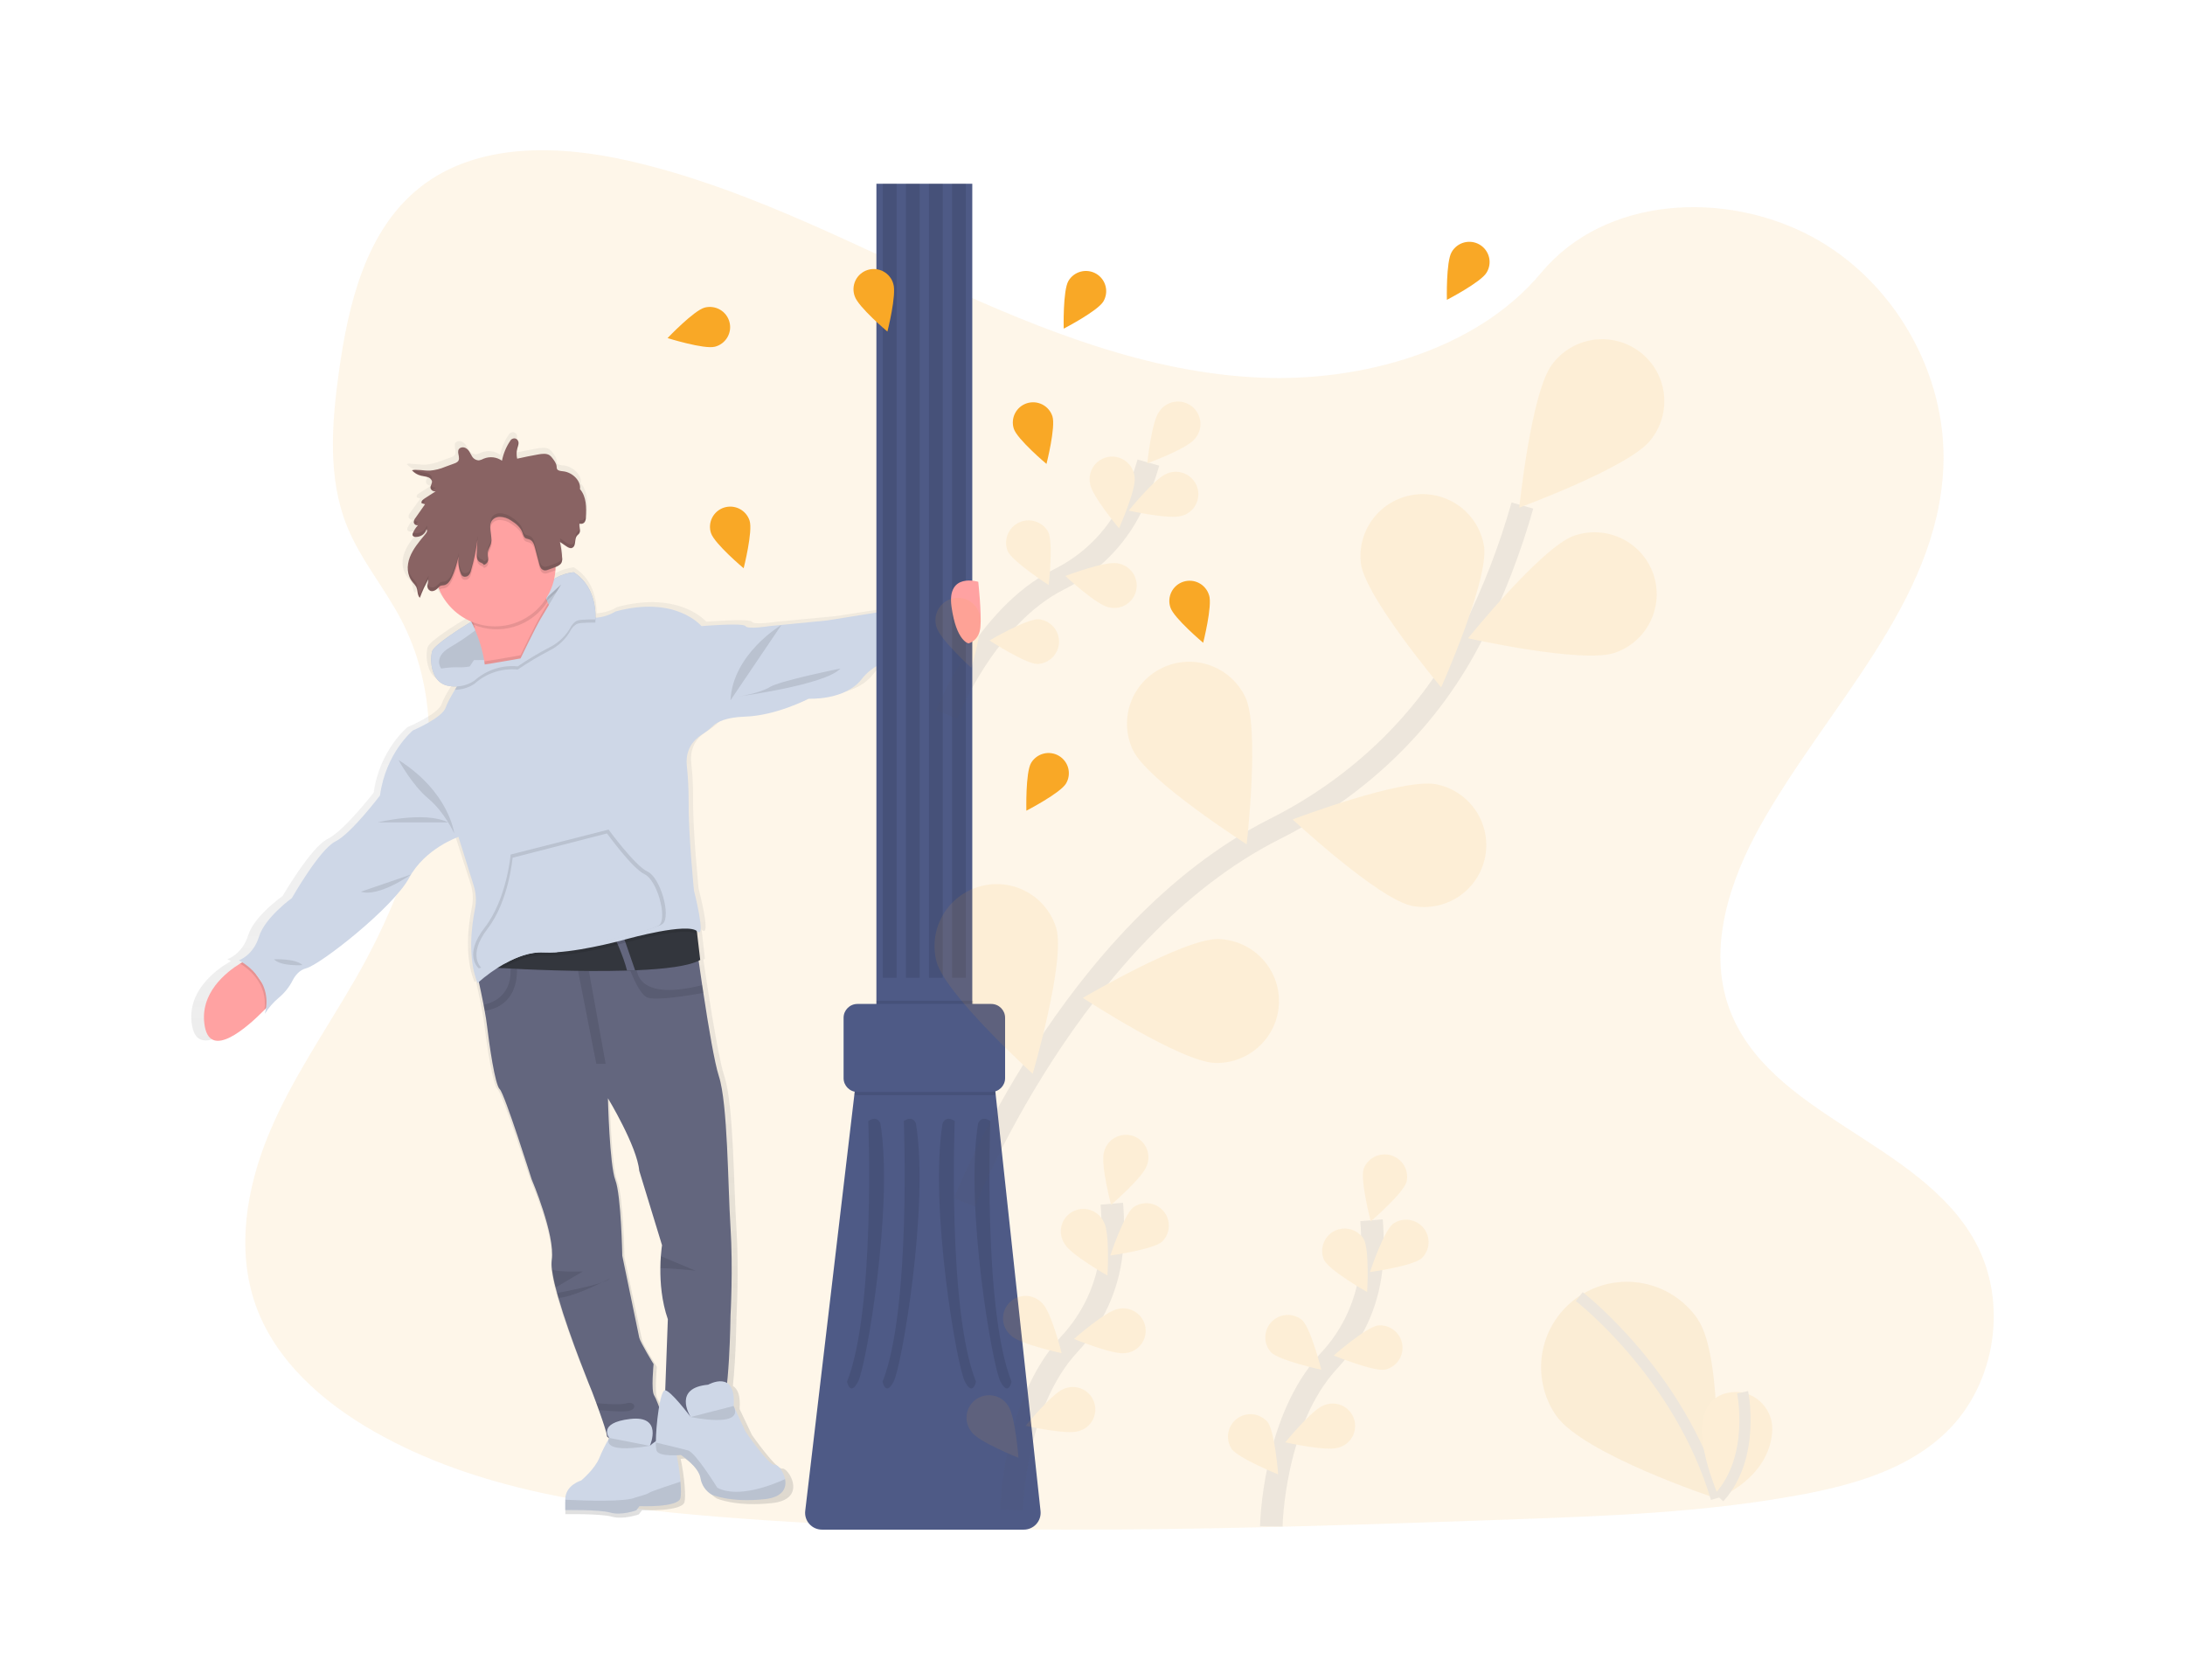 <svg width="160" height="123" viewBox="0 0 160 123" fill="none" xmlns="http://www.w3.org/2000/svg">
<path opacity="0.1" d="M92.355 27.652C84.147 27.316 76.33 24.193 68.865 20.776C61.4 17.359 54.001 13.573 45.994 11.762C40.841 10.598 34.949 10.434 30.793 13.689C26.798 16.823 25.507 22.232 24.813 27.251C24.291 31.027 23.984 35.002 25.414 38.536C26.407 40.99 28.171 43.054 29.391 45.404C33.636 53.584 30.636 63.67 26.037 71.658C23.881 75.404 21.376 78.979 19.711 82.967C18.046 86.955 17.276 91.525 18.733 95.593C20.177 99.625 23.617 102.654 27.345 104.785C34.914 109.112 43.831 110.345 52.533 111.052C71.787 112.604 91.145 111.936 110.451 111.259C117.595 111.006 124.772 110.753 131.8 109.454C135.704 108.732 139.733 107.584 142.566 104.813C146.164 101.296 147.056 95.335 144.645 90.93C140.602 83.532 129.426 81.695 126.597 73.755C125.042 69.385 126.639 64.517 128.9 60.464C133.748 51.77 141.878 44.142 142.305 34.204C142.599 27.38 138.692 20.544 132.65 17.315C126.318 13.929 117.535 14.355 112.866 19.959C108.057 25.729 99.603 27.949 92.355 27.652Z" fill="#F9A826"/>
<path d="M68.012 44.051L61.255 45.106L57.793 45.435L56.87 45.523C56.87 45.523 55.221 45.784 55.06 45.523C54.899 45.263 51.722 45.523 51.722 45.523C51.722 45.523 49.792 43.231 45.206 44.441C44.743 44.715 44.221 44.874 43.684 44.907C43.683 44.897 43.683 44.888 43.684 44.879C43.7 44.352 43.634 42.535 42.025 41.54C41.567 41.587 41.123 41.723 40.718 41.939L40.681 41.96L40.572 42.023L40.558 42.038C40.605 41.83 40.637 41.619 40.654 41.406C40.654 41.327 40.654 41.247 40.663 41.167C40.847 41.116 41.009 41.004 41.121 40.849C41.167 40.757 41.186 40.654 41.178 40.552C41.178 40.515 41.178 40.477 41.178 40.441C41.177 40.433 41.177 40.425 41.178 40.417C41.178 40.417 41.178 40.417 41.178 40.424C41.151 40.05 41.096 39.678 41.013 39.312L41.51 39.641C41.629 39.719 41.779 39.803 41.921 39.758C41.967 39.742 42.008 39.715 42.041 39.681C42.075 39.646 42.1 39.603 42.114 39.557C42.203 39.317 42.138 39.03 42.326 38.832C42.37 38.785 42.426 38.747 42.464 38.698C42.516 38.63 42.54 38.546 42.534 38.462C42.534 38.413 42.53 38.364 42.522 38.315V38.325C42.489 38.202 42.484 38.072 42.507 37.946C42.573 37.972 42.646 37.975 42.715 37.957C42.783 37.938 42.844 37.897 42.887 37.841C42.956 37.735 42.989 37.61 42.984 37.484C42.995 37.27 43.004 37.051 42.999 36.834C43 36.83 43 36.826 42.999 36.821C42.986 36.307 42.889 35.8 42.534 35.39C42.626 34.801 41.983 34.159 41.265 34.078C41.089 34.059 40.872 34.049 40.794 33.916C40.767 33.853 40.755 33.785 40.759 33.716C40.742 33.493 40.587 33.294 40.438 33.106C40.378 33.024 40.305 32.951 40.223 32.891C39.987 32.74 39.652 32.78 39.361 32.832C38.826 32.925 38.295 33.03 37.768 33.145C37.704 32.891 37.708 32.624 37.779 32.372C37.828 32.245 37.858 32.113 37.868 31.978C37.87 31.935 37.865 31.892 37.854 31.851V31.868C37.846 31.847 37.838 31.826 37.828 31.806C37.803 31.759 37.767 31.72 37.722 31.692C37.678 31.663 37.627 31.646 37.575 31.641C37.506 31.639 37.438 31.657 37.379 31.692C37.32 31.728 37.273 31.779 37.242 31.841C36.941 32.279 36.731 32.773 36.627 33.294C36.426 33.154 36.193 33.067 35.949 33.039C35.705 33.012 35.459 33.046 35.231 33.138C35.117 33.199 34.993 33.242 34.865 33.264C34.758 33.264 34.653 33.237 34.56 33.184C34.468 33.132 34.39 33.056 34.336 32.965C34.19 32.748 34.125 32.491 33.844 32.348C33.781 32.316 33.711 32.299 33.641 32.299C33.57 32.299 33.501 32.316 33.438 32.348C33.405 32.365 33.376 32.389 33.352 32.417C33.329 32.446 33.311 32.479 33.301 32.515C33.301 32.508 33.301 32.502 33.301 32.496C33.299 32.514 33.299 32.533 33.301 32.551C33.301 32.559 33.301 32.566 33.301 32.574C33.301 32.582 33.301 32.593 33.301 32.602C33.291 32.846 33.462 33.162 33.268 33.354C33.19 33.419 33.099 33.466 33.002 33.494L32.312 33.74C31.943 33.893 31.554 33.988 31.156 34.023C30.795 34.036 30.43 33.956 30.073 33.965C30.056 33.957 30.04 33.947 30.025 33.936C29.945 33.941 29.866 33.95 29.788 33.964C29.796 33.974 29.804 33.983 29.813 33.992H29.788C29.97 34.193 30.209 34.334 30.474 34.394C30.638 34.434 30.81 34.447 30.969 34.497C31.127 34.548 31.278 34.649 31.306 34.788C31.309 34.904 31.281 35.02 31.225 35.122L31.218 35.112C31.202 35.157 31.194 35.204 31.194 35.252C31.191 35.275 31.191 35.297 31.194 35.32C31.222 35.4 31.278 35.466 31.352 35.508C31.425 35.55 31.511 35.563 31.594 35.546L30.778 36.058C30.718 36.094 30.661 36.137 30.608 36.184L30.586 36.178C30.562 36.201 30.544 36.228 30.532 36.258C30.52 36.288 30.514 36.32 30.515 36.352C30.512 36.377 30.515 36.402 30.523 36.426L30.786 36.5L30.07 37.489C30.026 37.546 29.988 37.607 29.955 37.672L29.948 37.659C29.931 37.699 29.923 37.742 29.922 37.786C29.92 37.807 29.92 37.829 29.922 37.85C29.928 37.886 29.942 37.919 29.962 37.949C29.983 37.979 30.009 38.004 30.04 38.023C30.071 38.042 30.105 38.054 30.141 38.058C30.177 38.062 30.214 38.059 30.248 38.048C30.091 38.205 29.965 38.39 29.875 38.593L29.864 38.586L29.853 38.612C29.835 38.652 29.826 38.695 29.826 38.738C29.821 38.772 29.827 38.806 29.845 38.834C29.877 38.868 29.917 38.894 29.961 38.909C30.005 38.924 30.052 38.928 30.099 38.922C30.479 38.922 30.833 38.663 30.893 38.353C31.009 38.479 30.884 38.63 30.773 38.76C30.324 39.283 29.868 39.815 29.632 40.425C29.549 40.635 29.499 40.856 29.482 41.08C29.482 41.08 29.482 41.07 29.482 41.065C29.482 41.081 29.482 41.098 29.482 41.114C29.451 41.533 29.583 41.948 29.853 42.272C29.952 42.373 30.042 42.483 30.119 42.602C30.261 42.864 30.18 43.202 30.401 43.424C30.579 42.951 30.794 42.493 31.045 42.054C31.041 42.173 31.023 42.291 30.991 42.406V42.396C30.991 42.426 30.981 42.455 30.979 42.484C30.977 42.505 30.977 42.527 30.979 42.548C30.973 42.625 30.991 42.701 31.032 42.766C31.072 42.831 31.132 42.881 31.203 42.91C31.428 42.989 31.66 42.828 31.812 42.666C31.834 42.722 31.855 42.776 31.879 42.83C32.351 43.877 33.204 44.706 34.266 45.149L34.286 45.191C33.43 45.696 31.44 46.926 31.311 47.397C31.145 47.999 31.204 49.581 32.397 49.902C32.655 49.972 32.922 50 33.189 49.985C33.139 50.065 33.089 50.146 33.041 50.224C32.711 50.758 32.435 51.252 32.351 51.517C32.11 52.292 29.858 53.229 29.858 53.229C29.858 53.229 27.806 54.872 27.364 58.032C27.364 58.032 25.192 60.844 23.986 61.431C22.78 62.017 20.688 65.611 20.688 65.611C20.688 65.611 18.617 67.059 18.177 68.471C17.737 69.882 16.655 70.23 16.655 70.23C16.655 70.23 16.754 70.278 16.909 70.374C16.86 70.401 16.808 70.431 16.749 70.466C15.765 71.05 13.593 72.649 14.073 75.142C14.54 77.543 17.264 75.207 18.588 73.9L18.707 73.781C18.687 73.916 18.659 74.049 18.624 74.18C18.91 73.735 19.265 73.338 19.676 73.003C20.119 72.647 20.482 72.203 20.743 71.7C20.943 71.321 21.264 70.942 21.758 70.815C22.843 70.542 28.352 66.323 29.561 64.134C30.77 61.945 33.301 61.101 33.301 61.101L34.463 64.722C34.64 65.275 34.671 65.865 34.553 66.434C34.299 67.667 33.981 70.051 34.749 71.904C34.749 71.904 34.785 71.872 34.849 71.817C34.955 72.287 35.089 72.905 35.211 73.513C35.24 73.662 35.268 73.811 35.295 73.958C35.372 74.371 35.437 74.759 35.473 75.069C35.634 76.398 36.077 79.446 36.438 79.758C36.8 80.071 38.848 86.4 38.848 86.4C38.848 86.4 40.658 90.543 40.378 92.379C40.352 92.604 40.356 92.831 40.389 93.055C40.451 93.512 40.544 93.964 40.666 94.409C40.701 94.543 40.736 94.679 40.777 94.818C40.81 94.938 40.846 95.061 40.881 95.183C41.757 98.147 43.434 102.108 43.434 102.108C43.434 102.108 43.574 102.469 43.755 102.95C43.815 103.112 43.882 103.287 43.946 103.468C44.244 104.277 44.559 105.184 44.559 105.39C44.559 105.437 44.622 105.489 44.733 105.542C44.445 106.018 44.191 106.513 43.972 107.023C43.619 107.852 42.605 108.673 42.605 108.673C42.605 108.673 41.397 109.015 41.397 110.063V110.865C41.397 110.865 43.962 110.815 44.806 111.05C45.651 111.285 46.777 110.884 46.777 110.884L47.018 110.573C47.018 110.573 49.944 110.699 50.125 109.975C50.178 109.763 50.176 109.31 50.133 108.771C50.078 108.113 49.98 107.459 49.841 106.813C50.034 106.806 50.166 106.793 50.166 106.793C50.166 106.793 51.504 107.652 51.643 108.503C51.686 108.753 51.783 108.99 51.927 109.2C52.071 109.409 52.259 109.584 52.478 109.713C52.478 109.713 53.866 110.345 56.53 110.056C57.925 109.908 58.187 109.2 58.059 108.571C57.943 107.995 57.496 107.484 57.284 107.526C56.843 107.614 55.062 105.064 55.062 105.064L54.158 103.169C54.239 102.158 54.001 101.679 53.666 101.475C53.896 99.343 53.926 96.486 53.926 96.486C53.926 96.486 54.128 93.048 53.926 89.96C53.724 86.873 53.724 80.817 53.038 78.785C52.721 77.84 52.262 75.193 51.864 72.632C51.834 72.44 51.803 72.253 51.775 72.06C51.679 71.437 51.589 70.828 51.505 70.257C51.544 70.238 51.585 70.219 51.62 70.198L51.405 68.323L51.374 68.064C51.382 68.072 51.392 68.077 51.4 68.083C52.124 68.746 51.159 65.074 51.159 65.074C51.159 65.074 50.724 60.851 50.753 58.422C50.756 57.558 50.709 56.694 50.615 55.835C50.541 55.112 50.712 54.173 51.808 53.512C52.096 53.331 52.366 53.124 52.615 52.892C52.92 52.615 53.587 52.26 55.024 52.218C57.434 52.141 59.844 50.89 59.844 50.89C59.844 50.89 62.62 51.047 63.902 49.405C65.184 47.764 68.407 47.375 68.407 47.375L68.012 44.051ZM18.323 71.776L17.967 71.278C18.099 71.434 18.218 71.6 18.323 71.776ZM48.655 92.102C48.635 92.355 48.62 92.652 48.617 92.987C48.607 94.033 48.711 95.428 49.184 96.762L48.983 102.012H48.966C48.796 101.995 48.638 102.53 48.514 103.237C48.414 102.945 48.289 102.663 48.142 102.391C47.901 102.04 48.102 100.088 48.102 100.088C48.102 100.088 47.095 98.485 47.017 98.133C46.938 97.78 45.728 92.076 45.728 92.076C45.728 92.076 45.648 87.623 45.206 86.49C44.763 85.358 44.643 80.433 44.643 80.433C44.643 80.433 46.854 83.988 47.017 85.786L48.745 91.296C48.745 91.296 48.692 91.597 48.655 92.102Z" fill="url(#paint0_linear_1304_23451)"/>
<path d="M53.493 96.323C53.493 96.323 53.427 102.575 52.767 103.425C52.106 104.276 48.65 103.464 48.65 103.464L48.904 96.594C48.446 95.274 48.344 93.892 48.356 92.856C48.356 92.524 48.372 92.224 48.391 91.98C48.428 91.474 48.479 91.176 48.479 91.176L46.809 85.719C46.653 83.938 44.517 80.412 44.517 80.412C44.517 80.412 44.633 85.288 45.061 86.411C45.488 87.533 45.568 91.944 45.568 91.944C45.568 91.944 46.734 97.596 46.811 97.945C46.888 98.293 47.86 99.879 47.86 99.879C47.86 99.879 47.666 101.814 47.899 102.163C48.133 102.512 49.103 105.221 48.869 105.724C48.636 106.227 44.442 105.529 44.442 105.143C44.442 104.939 44.138 104.039 43.85 103.238L43.665 102.725C43.49 102.249 43.354 101.892 43.354 101.892C43.354 101.892 41.736 97.967 40.89 95.032C40.854 94.905 40.821 94.789 40.788 94.671C40.75 94.532 40.715 94.397 40.682 94.265C40.564 93.824 40.475 93.377 40.414 92.925C40.382 92.703 40.379 92.478 40.403 92.255C40.674 90.436 38.926 86.334 38.926 86.334C38.926 86.334 36.946 80.063 36.596 79.753C36.245 79.444 35.818 76.426 35.663 75.109C35.628 74.801 35.566 74.417 35.491 74.009C35.465 73.863 35.438 73.715 35.41 73.566C35.173 72.347 34.881 71.084 34.881 71.084L39.237 68.219L50.696 66.981C50.696 66.981 51.015 69.428 51.417 72.124C51.445 72.311 51.474 72.504 51.504 72.692C51.884 75.227 52.332 77.85 52.637 78.785C53.297 80.799 53.297 86.797 53.492 89.854C53.687 92.911 53.493 96.323 53.493 96.323Z" fill="#63667E"/>
<path opacity="0.1" d="M42.223 70.556L43.665 77.892H44.349L42.98 70.301L42.223 70.556Z" fill="black"/>
<path opacity="0.1" d="M35.496 74.01C35.471 73.865 35.443 73.717 35.415 73.567C36.086 73.431 37.604 72.874 37.368 70.639H37.834C37.834 70.639 38.275 73.583 35.496 74.01Z" fill="black"/>
<path opacity="0.1" d="M51.509 72.697C50.639 72.856 47.92 73.322 47.35 73.014C46.672 72.646 46.001 70.653 46.001 70.653L46.622 70.556C46.622 70.556 46.075 73.479 51.423 72.129C51.45 72.317 51.48 72.506 51.509 72.697Z" fill="black"/>
<path d="M51.275 70.286C50.491 70.739 48.651 70.958 46.509 71.044C46.314 71.052 46.117 71.059 45.917 71.064C42.444 71.173 38.39 70.977 36.774 70.885C36.319 70.859 36.058 70.842 36.058 70.842L37.475 69.865L39.806 69.013L44.709 68.055L50.992 67.881L51.056 68.418L51.275 70.286Z" fill="#33363D"/>
<path d="M46.508 71.049C46.313 71.057 46.116 71.064 45.916 71.069C45.67 70.03 44.894 68.37 44.894 68.37L45.553 68.283L46.508 71.049Z" fill="#63667E"/>
<path d="M20.055 73.204C20.055 73.204 19.781 73.52 19.36 73.947C18.081 75.242 15.45 77.556 15.001 75.178C14.536 72.712 16.634 71.134 17.584 70.55C17.853 70.384 18.029 70.297 18.029 70.297L20.055 73.204Z" fill="#FFA2A2"/>
<path d="M43.593 45.351C43.593 45.351 42.108 44.423 41.831 44.51C41.555 44.597 41.831 45.843 41.831 45.843C41.473 46.524 40.907 47.074 40.214 47.413C39.42 47.826 38.652 48.286 37.912 48.79C37.34 48.734 36.762 48.799 36.216 48.979C35.67 49.158 35.168 49.45 34.742 49.835C34.444 50.035 34.107 50.169 33.753 50.229C33.399 50.289 33.036 50.274 32.688 50.184C31.537 49.865 31.48 48.298 31.64 47.703C31.767 47.236 33.687 46.023 34.514 45.517C34.742 45.378 34.886 45.293 34.886 45.293C34.886 45.293 38.617 45.167 39.46 43.581C39.719 43.091 40.105 42.679 40.578 42.388L40.6 42.377L40.706 42.313L40.74 42.294C41.132 42.079 41.564 41.944 42.009 41.898C43.831 43.058 43.593 45.351 43.593 45.351Z" fill="#CED7E7"/>
<path opacity="0.1" d="M43.593 45.351C43.593 45.351 42.108 44.423 41.831 44.51C41.555 44.597 41.831 45.843 41.831 45.843C41.473 46.524 40.907 47.074 40.214 47.413C39.42 47.826 38.652 48.286 37.912 48.79C37.34 48.734 36.762 48.799 36.216 48.979C35.67 49.158 35.168 49.45 34.742 49.835C34.444 50.035 34.107 50.169 33.753 50.229C33.399 50.289 33.036 50.274 32.688 50.184C31.537 49.865 31.48 48.298 31.64 47.703C31.767 47.236 33.687 46.023 34.514 45.517C34.742 45.378 34.886 45.293 34.886 45.293C34.886 45.293 38.617 45.167 39.46 43.581C39.719 43.091 40.105 42.679 40.578 42.388L40.6 42.377L40.706 42.313L40.74 42.294C41.132 42.079 41.564 41.944 42.009 41.898C43.831 43.058 43.593 45.351 43.593 45.351Z" fill="black"/>
<path opacity="0.1" d="M51.055 68.423C50.357 67.765 46.007 68.964 46.007 68.964C46.007 68.964 43.011 69.821 40.726 69.96C40.415 69.98 40.103 69.984 39.791 69.971C38.831 69.922 37.83 70.308 36.991 70.772L36.779 70.899C36.324 70.873 36.062 70.856 36.062 70.856L37.48 69.879L39.811 69.027L44.714 68.069L50.997 67.895L51.055 68.423Z" fill="black"/>
<path opacity="0.1" d="M19.36 73.947C19.65 72.018 18.148 70.897 17.584 70.55C17.853 70.384 18.029 70.297 18.029 70.297L20.058 73.204C20.058 73.204 19.78 73.52 19.36 73.947Z" fill="black"/>
<path d="M67.481 47.674C67.481 47.674 64.372 48.053 63.13 49.686C61.889 51.319 59.207 51.157 59.207 51.157C59.207 51.157 56.876 52.395 54.546 52.472C53.162 52.518 52.517 52.864 52.222 53.138C51.983 53.368 51.722 53.574 51.444 53.754C50.386 54.408 50.22 55.337 50.292 56.054C50.383 56.905 50.427 57.761 50.425 58.617C50.398 61.018 50.817 65.206 50.817 65.206C50.817 65.206 51.749 68.844 51.049 68.187C50.349 67.529 46.001 68.728 46.001 68.728C46.001 68.728 43.005 69.584 40.72 69.725C40.409 69.745 40.096 69.748 39.785 69.735C38.825 69.685 37.824 70.072 36.985 70.537C36.262 70.943 35.587 71.427 34.97 71.979C34.226 70.143 34.536 67.781 34.779 66.56C34.893 65.997 34.864 65.414 34.693 64.864L33.571 61.278C33.571 61.278 31.124 62.109 29.959 64.277C28.793 66.444 23.472 70.624 22.422 70.896C21.941 71.022 21.632 71.395 21.438 71.767C21.188 72.263 20.838 72.703 20.409 73.058C20.012 73.392 19.669 73.785 19.395 74.225C20.095 71.592 17.492 70.315 17.492 70.315C17.492 70.315 18.54 69.966 18.967 68.576C19.395 67.186 21.377 65.751 21.377 65.751C21.377 65.751 23.397 62.19 24.562 61.609C25.728 61.028 27.826 58.242 27.826 58.242C28.252 55.107 30.235 53.482 30.235 53.482C30.235 53.482 32.412 52.553 32.645 51.786C32.726 51.523 32.992 51.034 33.311 50.506C33.608 50.008 33.945 49.479 34.218 49.065C34.49 48.652 34.705 48.334 34.705 48.334L38.192 48.301L38.826 48.295L40.684 44.809C40.684 44.809 41.345 44.152 42.49 44.925C42.819 45.145 43.211 45.252 43.606 45.231C44.125 45.198 44.629 45.04 45.074 44.771C49.502 43.571 51.366 45.843 51.366 45.843C51.366 45.843 54.434 45.584 54.589 45.843C54.744 46.102 56.337 45.843 56.337 45.843L60.571 45.428L67.097 44.385L67.481 47.674Z" fill="#CED7E7"/>
<path d="M42 46.513L40.019 49.763C40.019 49.763 34.62 53.673 35.398 50.615C35.524 50.1 35.569 49.57 35.531 49.041C35.52 48.836 35.495 48.63 35.465 48.426C35.324 47.583 35.075 46.761 34.724 45.981C34.685 45.887 34.644 45.798 34.597 45.709C34.537 45.583 34.477 45.456 34.417 45.338C34.167 44.833 33.883 44.346 33.566 43.88C33.566 43.88 39.432 39.12 39.626 42.1C39.669 42.773 39.823 43.435 40.083 44.057L40.128 44.162C40.455 44.897 40.924 45.56 41.509 46.112C41.662 46.258 41.826 46.392 42 46.513Z" fill="#FFA2A2"/>
<path d="M34.154 49.532L35.067 52.24L38.782 52.84L40.913 50.505C40.913 50.505 42.136 48.763 42.214 48.724C42.291 48.685 42.485 47.022 42.485 47.022L42.714 46.082L41.277 45.6L39.256 47.787L38.431 48.292L37.514 48.514L34.47 49.399L34.154 49.532Z" fill="#CED7E7"/>
<path opacity="0.1" d="M43.593 45.584C43.593 45.584 42.579 45.574 42.309 45.661C42.039 45.748 41.832 46.074 41.832 46.074C41.474 46.756 40.908 47.306 40.215 47.645C39.421 48.059 38.653 48.519 37.913 49.023C37.341 48.967 36.763 49.031 36.217 49.211C35.671 49.391 35.169 49.682 34.743 50.068C34.318 50.352 33.818 50.504 33.306 50.505C33.602 50.007 33.94 49.477 34.212 49.064C35.465 48.928 38.117 48.444 38.117 48.444L38.187 48.3C38.433 47.794 39.266 46.087 39.573 45.571C39.931 44.97 41.052 43.091 41.087 43.031L39.987 44.035L40.575 42.622L40.597 42.61L40.703 42.547L40.737 42.528C41.129 42.313 41.561 42.178 42.006 42.132C43.394 43.016 43.592 44.545 43.607 45.234C43.609 45.351 43.605 45.468 43.593 45.584Z" fill="black"/>
<path opacity="0.1" d="M34.51 45.286L34.798 45.918C34.798 45.918 34.774 45.938 34.723 45.976C34.684 45.882 34.643 45.792 34.596 45.704C34.535 45.578 34.476 45.451 34.416 45.333C34.447 45.315 34.474 45.296 34.502 45.281L34.51 45.286Z" fill="black"/>
<path opacity="0.1" d="M41.514 46.112C41.165 46.559 40.721 46.923 40.214 47.18C39.42 47.594 38.652 48.054 37.913 48.559C37.088 48.477 36.258 48.646 35.531 49.041C35.519 48.835 35.495 48.629 35.465 48.426C36.713 48.234 38.117 47.977 38.117 47.977C38.117 47.977 39.21 45.714 39.573 45.105C39.699 44.9 39.907 44.543 40.133 44.162C40.46 44.897 40.929 45.56 41.514 46.112Z" fill="black"/>
<path d="M43.593 45.352C43.593 45.352 42.578 45.341 42.307 45.428C42.035 45.516 41.831 45.843 41.831 45.843C41.473 46.524 40.907 47.074 40.214 47.413C39.42 47.826 38.652 48.286 37.912 48.79C37.34 48.734 36.762 48.799 36.216 48.979C35.67 49.159 35.168 49.45 34.742 49.835C34.444 50.035 34.107 50.169 33.753 50.229C33.399 50.289 33.036 50.274 32.688 50.184C31.537 49.865 31.48 48.298 31.64 47.703C31.767 47.236 33.687 46.023 34.514 45.517L34.801 46.155C34.202 46.613 33.573 47.033 32.921 47.413C31.682 48.152 32.308 48.95 32.308 48.95C32.754 48.873 33.207 48.844 33.659 48.862C34.3 48.905 38.117 48.209 38.117 48.209C38.117 48.209 39.21 45.944 39.572 45.336C39.935 44.728 41.051 42.856 41.087 42.796L39.986 43.807L40.574 42.394L40.596 42.383L40.702 42.32L40.737 42.301C41.129 42.086 41.56 41.951 42.005 41.904C43.831 43.058 43.593 45.352 43.593 45.352Z" fill="#CED7E7"/>
<path opacity="0.1" d="M40.088 44.06C39.517 44.939 38.652 45.587 37.646 45.889C36.641 46.191 35.56 46.127 34.597 45.709C34.304 45.073 33.96 44.461 33.566 43.88C33.566 43.88 39.432 39.12 39.626 42.1C39.67 42.774 39.826 43.437 40.088 44.06Z" fill="black"/>
<path d="M40.685 41.43C40.685 41.541 40.681 41.649 40.674 41.756C40.59 42.912 40.055 43.989 39.183 44.756C38.311 45.523 37.171 45.918 36.01 45.856C34.849 45.794 33.758 45.281 32.972 44.426C32.187 43.571 31.77 42.443 31.81 41.285C31.851 40.127 32.346 39.031 33.189 38.232C34.032 37.434 35.156 36.998 36.319 37.017C37.482 37.036 38.591 37.509 39.408 38.334C40.224 39.16 40.683 40.271 40.685 41.43Z" fill="#FFA2A2"/>
<path opacity="0.1" d="M29.184 55.647C29.184 55.647 30.159 57.465 31.359 58.466C32.558 59.467 33.261 61.021 33.261 61.021C33.261 61.021 32.912 58.008 29.184 55.647Z" fill="black"/>
<path opacity="0.1" d="M27.668 60.214C27.668 60.214 31.092 59.362 32.816 60.214H27.668Z" fill="black"/>
<path opacity="0.1" d="M26.425 65.29L30.109 64.026C30.109 64.026 27.749 65.71 26.425 65.29Z" fill="black"/>
<path opacity="0.1" d="M20.055 70.238C20.055 70.238 21.648 70.161 22.152 70.663C22.152 70.663 20.599 70.78 20.055 70.238Z" fill="black"/>
<path opacity="0.1" d="M57.223 45.755C57.223 45.755 53.652 47.867 53.493 51.273L57.223 45.755Z" fill="black"/>
<path opacity="0.1" d="M61.538 48.95C61.538 48.95 57.109 49.841 56.371 50.305C55.633 50.769 54.041 51.001 54.041 51.001C54.041 51.001 60.449 50.151 61.538 48.95Z" fill="black"/>
<path opacity="0.1" d="M48.548 67.629C48.226 67.963 44.25 68.903 40.697 69.689C40.374 69.71 40.05 69.714 39.727 69.701C38.732 69.65 37.698 70.048 36.823 70.526C35.75 70.753 35.057 70.896 35.057 70.896C35.057 70.896 33.889 69.979 35.499 67.907C37.11 65.836 37.393 62.568 37.393 62.568L44.563 60.741C44.563 60.741 46.497 63.395 47.423 63.821C48.349 64.246 49.144 67.015 48.548 67.629Z" fill="black"/>
<path d="M48.294 67.722C47.982 68.048 44.148 68.96 40.721 69.725C40.41 69.745 40.098 69.748 39.787 69.735C38.827 69.685 37.826 70.072 36.987 70.537C35.952 70.757 35.282 70.896 35.282 70.896C35.282 70.896 34.156 70.005 35.709 67.99C37.263 65.974 37.535 62.802 37.535 62.802L44.449 61.023C44.449 61.023 46.313 63.601 47.206 64.015C48.099 64.43 48.865 67.126 48.294 67.722Z" fill="#CED7E7"/>
<path opacity="0.1" d="M42.681 93.092L40.685 94.27C40.567 93.829 40.478 93.382 40.417 92.93C40.707 93.171 42.681 93.092 42.681 93.092Z" fill="black"/>
<path opacity="0.1" d="M40.794 94.677C41.499 94.543 43.173 94.209 44.091 93.895C43.259 94.3 41.754 94.976 40.899 95.033C40.86 94.915 40.827 94.794 40.794 94.677Z" fill="black"/>
<path opacity="0.1" d="M44.679 93.597C44.605 93.687 44.39 93.788 44.092 93.891C44.448 93.724 44.679 93.597 44.679 93.597Z" fill="black"/>
<path opacity="0.1" d="M45.884 103.328C45.319 103.375 44.399 103.299 43.855 103.243L43.67 102.73C44.252 102.792 45.407 102.889 45.884 102.748C46.535 102.556 46.73 103.261 45.884 103.328Z" fill="black"/>
<path opacity="0.1" d="M50.939 93.043C50.845 93.03 49.336 92.861 48.364 92.856C48.364 92.524 48.381 92.224 48.4 91.98C49.069 92.261 50.839 93.008 50.939 93.043Z" fill="black"/>
<path d="M49.827 109.686C49.652 110.405 46.827 110.278 46.827 110.278L46.593 110.587C46.593 110.587 45.506 110.983 44.691 110.751C43.876 110.518 41.394 110.568 41.394 110.568V109.773C41.394 108.738 42.559 108.399 42.559 108.399C42.559 108.399 43.539 107.587 43.879 106.764C44.091 106.255 44.337 105.76 44.616 105.284C44.616 105.284 43.704 104.181 46.151 103.894C48.56 103.616 47.615 105.796 47.589 105.857C47.628 105.821 48.532 105.011 49.035 105.266C49.397 105.452 49.726 107.211 49.828 108.485C49.875 109.026 49.878 109.475 49.827 109.686Z" fill="#CED7E7"/>
<path opacity="0.1" d="M49.827 109.686C49.652 110.405 46.827 110.278 46.827 110.278L46.593 110.587C46.593 110.587 45.506 110.983 44.691 110.751C43.876 110.518 41.394 110.568 41.394 110.568V109.809C42.888 109.883 45.878 109.981 46.55 109.636C46.55 109.636 47.355 109.433 47.541 109.298C47.697 109.183 49.338 108.648 49.823 108.49C49.875 109.026 49.878 109.475 49.827 109.686Z" fill="black"/>
<path d="M56.012 109.765C53.439 110.046 52.098 109.425 52.098 109.425C51.885 109.295 51.703 109.121 51.564 108.914C51.425 108.707 51.333 108.472 51.293 108.226C51.157 107.384 49.865 106.534 49.865 106.534C49.865 106.534 48.273 106.688 48.078 106.223C48.031 106.026 48.013 105.823 48.025 105.62C48.025 104.373 48.338 101.753 48.7 101.791C49.126 101.838 50.443 103.577 50.575 103.751C50.46 103.564 49.313 101.617 51.856 101.386C51.856 101.386 53.934 100.215 53.721 102.944L54.594 104.82C54.594 104.82 56.314 107.348 56.74 107.259C56.944 107.218 57.374 107.723 57.488 108.294C57.611 108.917 57.356 109.619 56.012 109.765Z" fill="#CED7E7"/>
<path opacity="0.1" d="M40.684 41.43C40.684 41.54 40.68 41.649 40.673 41.756L40.565 41.797L40.148 41.948C40.077 41.978 40.002 41.995 39.926 41.999C39.866 41.996 39.808 41.98 39.755 41.952C39.703 41.924 39.657 41.884 39.623 41.836C39.563 41.744 39.52 41.643 39.496 41.536L39.18 40.327C39.117 40.087 39.019 39.81 38.749 39.72C38.67 39.703 38.592 39.68 38.517 39.652C38.348 39.572 38.312 39.385 38.255 39.229C38.129 38.864 37.79 38.572 37.423 38.344C37.176 38.171 36.881 38.077 36.579 38.074C36.417 38.076 36.26 38.132 36.134 38.233C35.869 38.457 35.905 38.759 35.937 39.077C35.969 39.395 36.054 39.735 35.96 40.054C35.897 40.261 35.761 40.455 35.737 40.669C35.717 40.843 35.774 41.018 35.763 41.191C35.761 41.285 35.728 41.375 35.668 41.447C35.608 41.519 35.526 41.569 35.434 41.588C35.417 41.483 35.264 41.449 35.161 41.392C34.929 41.266 34.916 40.99 34.926 40.76C34.944 40.417 34.961 40.072 34.977 39.728C34.875 40.497 34.716 41.257 34.502 42.002C34.475 42.132 34.415 42.252 34.327 42.351C34.275 42.403 34.208 42.438 34.136 42.452C34.064 42.465 33.989 42.457 33.922 42.428C33.843 42.379 33.785 42.303 33.758 42.215C33.596 41.815 33.54 41.379 33.596 40.951C33.455 41.511 33.315 42.077 33.043 42.603C32.935 42.811 32.772 43.038 32.507 43.079C32.426 43.082 32.346 43.095 32.268 43.118C32.237 43.133 32.209 43.153 32.186 43.178C31.927 42.577 31.806 41.926 31.831 41.272C31.857 40.618 32.027 39.979 32.331 39.399C32.635 38.819 33.064 38.314 33.588 37.92C34.112 37.526 34.717 37.253 35.36 37.12C36.003 36.988 36.667 37 37.305 37.155C37.942 37.31 38.537 37.604 39.047 38.017C39.556 38.429 39.968 38.949 40.25 39.539C40.533 40.129 40.681 40.775 40.683 41.429L40.684 41.43Z" fill="black"/>
<path d="M36.134 38.007C36.261 37.905 36.417 37.849 36.579 37.846C36.882 37.85 37.176 37.944 37.424 38.117C37.791 38.339 38.124 38.63 38.256 39.001C38.313 39.158 38.347 39.346 38.51 39.426C38.586 39.453 38.663 39.475 38.742 39.493C39.013 39.583 39.111 39.859 39.173 40.099L39.491 41.309C39.512 41.415 39.553 41.517 39.612 41.608C39.646 41.657 39.692 41.697 39.744 41.725C39.797 41.754 39.855 41.77 39.915 41.773C39.992 41.769 40.068 41.752 40.138 41.721L40.555 41.569C40.775 41.489 41.013 41.395 41.113 41.21C41.166 41.091 41.184 40.96 41.164 40.831C41.14 40.445 41.085 40.061 41.002 39.684L41.481 40.008C41.596 40.086 41.741 40.168 41.878 40.125C41.923 40.108 41.963 40.081 41.995 40.047C42.027 40.012 42.051 39.97 42.065 39.925C42.151 39.687 42.089 39.403 42.269 39.207C42.312 39.162 42.365 39.123 42.403 39.075C42.567 38.865 42.373 38.58 42.44 38.335C42.505 38.361 42.576 38.364 42.643 38.345C42.71 38.326 42.769 38.286 42.81 38.23C42.876 38.124 42.908 38.001 42.903 37.877C42.941 37.163 42.959 36.389 42.468 35.808C42.558 35.224 41.936 34.588 41.249 34.509C41.078 34.489 40.868 34.478 40.794 34.348C40.767 34.286 40.755 34.218 40.76 34.15C40.742 33.929 40.593 33.731 40.45 33.546C40.393 33.464 40.322 33.392 40.242 33.332C40.015 33.183 39.692 33.224 39.41 33.274C38.894 33.366 38.38 33.469 37.87 33.584C37.811 33.334 37.815 33.073 37.882 32.825C37.934 32.638 38.023 32.446 37.926 32.259C37.902 32.213 37.865 32.173 37.821 32.144C37.777 32.116 37.725 32.099 37.673 32.096C37.605 32.095 37.539 32.112 37.482 32.148C37.425 32.183 37.38 32.234 37.352 32.295C37.06 32.73 36.858 33.219 36.758 33.733C36.567 33.598 36.344 33.513 36.111 33.486C35.877 33.46 35.641 33.493 35.424 33.581C35.314 33.643 35.195 33.685 35.072 33.708C34.968 33.706 34.867 33.678 34.778 33.626C34.69 33.574 34.616 33.5 34.564 33.411C34.425 33.196 34.361 32.941 34.09 32.8C34.029 32.768 33.962 32.752 33.894 32.752C33.826 32.752 33.758 32.768 33.698 32.8C33.339 33.009 33.787 33.526 33.52 33.797C33.447 33.861 33.36 33.908 33.267 33.936L32.601 34.18C32.246 34.331 31.869 34.425 31.485 34.459C31.044 34.477 30.597 34.342 30.163 34.433C30.338 34.631 30.57 34.77 30.827 34.831C30.984 34.87 31.15 34.883 31.304 34.933C31.378 34.95 31.447 34.985 31.504 35.035C31.561 35.086 31.604 35.15 31.63 35.221C31.664 35.4 31.491 35.572 31.526 35.75C31.552 35.826 31.604 35.891 31.674 35.932C31.744 35.973 31.826 35.988 31.906 35.973L31.118 36.479C30.976 36.57 30.818 36.703 30.871 36.847L31.125 36.92L30.441 37.897C30.352 37.996 30.302 38.123 30.298 38.256C30.305 38.29 30.318 38.322 30.338 38.35C30.358 38.379 30.383 38.403 30.412 38.422C30.442 38.44 30.475 38.452 30.509 38.457C30.544 38.462 30.579 38.461 30.612 38.452C30.449 38.621 30.319 38.822 30.232 39.04C30.216 39.069 30.207 39.101 30.206 39.134C30.205 39.166 30.212 39.199 30.226 39.229C30.256 39.261 30.293 39.286 30.335 39.301C30.377 39.316 30.421 39.321 30.465 39.316C30.833 39.316 31.174 39.063 31.226 38.751C31.339 38.877 31.219 39.026 31.111 39.154C30.678 39.672 30.237 40.2 30.008 40.804C29.778 41.409 29.788 42.114 30.218 42.633C30.313 42.734 30.398 42.843 30.472 42.96C30.609 43.221 30.53 43.554 30.743 43.776C30.914 43.308 31.122 42.854 31.364 42.418C31.351 42.572 31.328 42.724 31.297 42.874C31.287 42.954 31.302 43.035 31.341 43.106C31.381 43.176 31.441 43.232 31.514 43.266C31.737 43.347 31.969 43.174 32.115 43.014C32.151 42.966 32.198 42.926 32.251 42.898C32.328 42.876 32.408 42.862 32.488 42.859C32.753 42.818 32.916 42.593 33.025 42.383C33.296 41.858 33.438 41.292 33.578 40.73C33.522 41.158 33.578 41.594 33.741 41.994C33.767 42.082 33.825 42.158 33.904 42.207C33.971 42.236 34.046 42.243 34.118 42.229C34.19 42.215 34.256 42.18 34.308 42.129C34.397 42.03 34.457 41.91 34.483 41.78C34.697 41.034 34.856 40.274 34.959 39.505L34.908 40.538C34.897 40.77 34.908 41.043 35.141 41.17C35.246 41.227 35.395 41.261 35.415 41.364C35.507 41.346 35.59 41.297 35.65 41.224C35.709 41.153 35.743 41.062 35.744 40.969C35.755 40.794 35.698 40.62 35.718 40.446C35.742 40.232 35.879 40.039 35.941 39.83C36.035 39.513 35.953 39.181 35.919 38.855C35.884 38.529 35.865 38.229 36.134 38.007Z" fill="#896363"/>
<path opacity="0.1" d="M56.012 109.765C53.439 110.046 52.098 109.425 52.098 109.425C51.885 109.295 51.703 109.121 51.564 108.914C51.425 108.706 51.333 108.472 51.293 108.226C51.157 107.384 49.865 106.534 49.865 106.534C49.865 106.534 48.273 106.688 48.078 106.223C48.031 106.026 48.013 105.823 48.025 105.62C48.613 105.761 49.969 106.083 50.389 106.203C50.934 106.357 52.527 108.931 52.527 108.931C54.06 109.735 56.598 108.704 57.488 108.299C57.611 108.917 57.356 109.619 56.012 109.765Z" fill="black"/>
<path opacity="0.1" d="M44.616 105.284C44.616 105.284 43.832 106.482 47.589 105.863L44.616 105.284Z" fill="black"/>
<path opacity="0.1" d="M50.577 103.751C50.577 103.751 54.539 104.609 53.722 102.944L50.577 103.751Z" fill="black"/>
<g opacity="0.1">
<path d="M31.553 35.535C31.531 35.591 31.524 35.651 31.533 35.711C31.549 35.779 31.592 35.838 31.652 35.875L31.92 35.703C31.849 35.715 31.775 35.706 31.71 35.676C31.644 35.646 31.59 35.597 31.553 35.535Z" fill="black"/>
<path d="M30.828 34.793C30.987 34.832 31.153 34.845 31.306 34.895C31.434 34.929 31.544 35.012 31.612 35.125C31.634 35.07 31.641 35.01 31.632 34.951C31.607 34.879 31.564 34.815 31.506 34.765C31.45 34.715 31.381 34.679 31.306 34.663C31.153 34.612 30.987 34.6 30.828 34.56C30.674 34.522 30.527 34.457 30.396 34.367C30.318 34.37 30.242 34.379 30.166 34.395C30.34 34.593 30.571 34.732 30.828 34.793Z" fill="black"/>
<path d="M31.384 42.148C31.141 42.584 30.933 43.037 30.761 43.505C30.549 43.284 30.627 42.95 30.49 42.69C30.417 42.573 30.332 42.463 30.236 42.363C30.02 42.099 29.895 41.772 29.88 41.431C29.845 41.85 29.972 42.267 30.236 42.595C30.332 42.695 30.417 42.805 30.49 42.923C30.627 43.183 30.549 43.515 30.761 43.738C30.922 43.3 31.115 42.875 31.338 42.465C31.366 42.362 31.381 42.255 31.384 42.148Z" fill="black"/>
<path d="M30.335 38.059C30.312 38.108 30.303 38.163 30.308 38.218C30.315 38.257 30.332 38.293 30.356 38.324C30.38 38.356 30.411 38.381 30.446 38.398C30.499 38.322 30.558 38.249 30.622 38.181C30.568 38.198 30.509 38.194 30.456 38.172C30.404 38.15 30.36 38.109 30.335 38.059Z" fill="black"/>
<path d="M37.841 33.081C37.846 32.982 37.862 32.883 37.888 32.788C37.934 32.626 38.005 32.462 37.96 32.297C37.943 32.383 37.912 32.47 37.888 32.55C37.841 32.723 37.825 32.902 37.841 33.081Z" fill="black"/>
<path d="M33.57 32.939C33.556 33.086 33.568 33.235 33.605 33.378C33.619 33.231 33.608 33.082 33.57 32.939Z" fill="black"/>
<path d="M31.24 38.481C31.183 38.788 30.841 39.039 30.479 39.045C30.399 39.052 30.32 39.027 30.257 38.977L30.246 39.002C30.23 39.031 30.221 39.063 30.22 39.096C30.219 39.128 30.225 39.161 30.238 39.191C30.269 39.223 30.307 39.248 30.349 39.263C30.39 39.278 30.435 39.282 30.479 39.277C30.629 39.274 30.775 39.233 30.904 39.157C30.979 39.064 31.055 38.973 31.13 38.884C31.17 38.838 31.206 38.79 31.239 38.74C31.242 38.731 31.244 38.722 31.245 38.713V38.719C31.272 38.685 31.286 38.643 31.285 38.599C31.284 38.556 31.268 38.514 31.24 38.481Z" fill="black"/>
<path d="M30.941 36.594C30.911 36.62 30.89 36.654 30.879 36.693C30.868 36.731 30.869 36.771 30.88 36.809L30.999 36.843L31.133 36.65L30.941 36.594Z" fill="black"/>
<path d="M42.409 38.812C42.371 38.86 42.318 38.899 42.275 38.938C42.093 39.134 42.157 39.418 42.071 39.656C42.057 39.701 42.033 39.743 42.001 39.777C41.968 39.812 41.929 39.839 41.884 39.855C41.747 39.898 41.603 39.816 41.487 39.739L41.008 39.414C41.027 39.503 41.045 39.593 41.061 39.682L41.487 39.971C41.603 40.049 41.747 40.131 41.884 40.088C41.928 40.071 41.968 40.044 42.001 40.01C42.033 39.975 42.057 39.934 42.071 39.888C42.157 39.651 42.093 39.366 42.275 39.171C42.318 39.124 42.371 39.086 42.409 39.038C42.443 38.987 42.465 38.929 42.474 38.869C42.483 38.809 42.48 38.748 42.464 38.689C42.455 38.734 42.437 38.776 42.409 38.812Z" fill="black"/>
<path d="M41.168 40.774C41.163 40.832 41.147 40.888 41.12 40.94C41.02 41.124 40.781 41.219 40.561 41.299L40.145 41.45C40.074 41.481 39.998 41.498 39.922 41.502C39.862 41.499 39.803 41.483 39.751 41.455C39.698 41.426 39.653 41.386 39.618 41.338C39.558 41.247 39.515 41.145 39.492 41.038L39.175 39.829C39.111 39.589 39.015 39.312 38.743 39.222C38.665 39.205 38.587 39.182 38.511 39.155C38.343 39.075 38.307 38.888 38.258 38.731C38.131 38.364 37.792 38.074 37.426 37.846C37.178 37.674 36.883 37.58 36.581 37.576C36.419 37.578 36.262 37.635 36.136 37.736C35.924 37.914 35.905 38.143 35.922 38.391C35.926 38.309 35.948 38.23 35.985 38.157C36.022 38.084 36.073 38.02 36.136 37.968C36.263 37.867 36.419 37.811 36.581 37.807C36.883 37.812 37.177 37.906 37.426 38.078C37.792 38.301 38.126 38.592 38.258 38.962C38.313 39.119 38.349 39.306 38.511 39.387C38.587 39.414 38.665 39.436 38.743 39.454C39.015 39.543 39.111 39.82 39.175 40.06L39.492 41.268C39.515 41.375 39.558 41.477 39.618 41.568C39.653 41.617 39.698 41.657 39.751 41.686C39.803 41.715 39.862 41.731 39.922 41.733C39.998 41.729 40.074 41.711 40.145 41.682L40.558 41.532C40.779 41.453 41.017 41.358 41.117 41.174C41.17 41.054 41.188 40.923 41.168 40.794C41.169 40.792 41.169 40.784 41.168 40.774Z" fill="black"/>
<path d="M42.909 37.615C42.915 37.739 42.883 37.863 42.817 37.969C42.775 38.024 42.716 38.065 42.649 38.084C42.582 38.103 42.511 38.099 42.446 38.074C42.428 38.157 42.428 38.243 42.446 38.326V38.309C42.511 38.334 42.582 38.338 42.649 38.319C42.716 38.3 42.775 38.259 42.817 38.204C42.882 38.098 42.915 37.974 42.909 37.85C42.921 37.644 42.929 37.433 42.924 37.224C42.922 37.352 42.916 37.489 42.909 37.615Z" fill="black"/>
<path d="M33.596 40.456C33.478 41.026 33.292 41.581 33.044 42.109C32.934 42.319 32.772 42.544 32.506 42.585C32.425 42.588 32.346 42.602 32.269 42.624C32.216 42.653 32.17 42.692 32.134 42.739C31.988 42.904 31.754 43.077 31.533 42.992C31.481 42.972 31.434 42.938 31.399 42.895C31.363 42.852 31.339 42.801 31.329 42.746C31.329 42.776 31.319 42.805 31.316 42.834C31.305 42.914 31.32 42.995 31.359 43.066C31.398 43.136 31.459 43.192 31.533 43.225C31.756 43.307 31.988 43.132 32.134 42.972C32.171 42.925 32.217 42.886 32.269 42.858C32.346 42.834 32.425 42.821 32.506 42.819C32.772 42.777 32.934 42.552 33.044 42.343C33.281 41.842 33.459 41.316 33.575 40.774C33.575 40.668 33.582 40.561 33.596 40.456Z" fill="black"/>
<path d="M34.978 39.235C34.875 40.004 34.716 40.764 34.502 41.51C34.476 41.64 34.415 41.76 34.326 41.858C34.274 41.91 34.208 41.945 34.136 41.959C34.063 41.973 33.989 41.965 33.921 41.937C33.844 41.887 33.787 41.811 33.76 41.723C33.655 41.461 33.595 41.183 33.583 40.901C33.566 41.261 33.628 41.621 33.764 41.956C33.79 42.044 33.847 42.12 33.925 42.171C33.993 42.199 34.067 42.206 34.139 42.192C34.211 42.178 34.278 42.144 34.33 42.092C34.419 41.994 34.48 41.873 34.506 41.743C34.709 41.034 34.862 40.312 34.965 39.581L34.978 39.235Z" fill="black"/>
<path d="M35.96 39.564C35.897 39.772 35.762 39.964 35.738 40.179C35.729 40.248 35.729 40.318 35.738 40.388C35.768 40.183 35.896 39.997 35.956 39.796C35.996 39.649 36.009 39.496 35.995 39.345C35.991 39.419 35.979 39.492 35.96 39.564Z" fill="black"/>
<path d="M35.435 41.098C35.417 40.994 35.265 40.96 35.161 40.903C35.089 40.857 35.029 40.793 34.989 40.717C34.948 40.641 34.927 40.557 34.929 40.471V40.5C34.917 40.733 34.929 41.005 35.162 41.132C35.266 41.189 35.416 41.222 35.436 41.327C35.528 41.307 35.61 41.258 35.67 41.185C35.73 41.113 35.763 41.023 35.764 40.93C35.767 40.87 35.765 40.81 35.758 40.75C35.749 40.835 35.712 40.915 35.654 40.977C35.596 41.04 35.519 41.082 35.435 41.098Z" fill="black"/>
</g>
<path d="M74.965 111.998H60.191C60.017 111.998 59.844 111.962 59.685 111.891C59.526 111.82 59.383 111.716 59.267 111.586C59.151 111.456 59.064 111.304 59.012 111.138C58.96 110.972 58.943 110.797 58.964 110.625L62.56 80.169L62.635 79.526C62.67 79.227 62.815 78.951 63.041 78.75C63.267 78.55 63.559 78.439 63.861 78.439H71.618C71.923 78.439 72.216 78.552 72.443 78.754C72.67 78.957 72.813 79.237 72.846 79.538L72.91 80.149L76.195 110.636C76.213 110.808 76.195 110.982 76.142 111.146C76.089 111.311 76.001 111.462 75.885 111.591C75.769 111.719 75.627 111.822 75.468 111.892C75.31 111.962 75.138 111.998 74.965 111.998Z" fill="#4E5A86"/>
<path opacity="0.1" d="M63.58 82.081C63.58 82.081 64.123 95.897 62.026 101.163C62.026 101.163 62.245 102.285 62.834 101.163C63.424 100.041 65.444 88.352 64.473 82.276C64.473 82.275 64.274 81.616 63.58 82.081Z" fill="black"/>
<path opacity="0.1" d="M66.183 82.081C66.183 82.081 66.725 95.897 64.629 101.163C64.629 101.163 64.847 102.285 65.437 101.163C66.026 100.041 68.047 88.352 67.075 82.276C67.075 82.275 66.881 81.616 66.183 82.081Z" fill="black"/>
<path opacity="0.1" d="M72.516 82.081C72.516 82.081 71.972 95.897 74.07 101.163C74.07 101.163 73.851 102.285 73.261 101.163C72.671 100.041 70.648 88.35 71.619 82.275C71.619 82.275 71.814 81.616 72.516 82.081Z" fill="black"/>
<path opacity="0.1" d="M69.912 82.081C69.912 82.081 69.367 95.897 71.465 101.163C71.465 101.163 71.246 102.285 70.656 101.163C70.066 100.041 68.047 88.35 69.017 82.275C69.017 82.275 69.213 81.616 69.912 82.081Z" fill="black"/>
<path d="M71.197 13.454H64.176V74.495H71.197V13.454Z" fill="#4E5A86"/>
<path opacity="0.1" d="M72.91 80.153C72.832 80.174 72.75 80.184 72.668 80.184H62.706C62.658 80.184 62.609 80.18 62.56 80.173L62.635 79.53C62.671 79.23 62.815 78.954 63.041 78.754C63.267 78.554 63.559 78.443 63.862 78.443H71.618C71.923 78.443 72.217 78.555 72.443 78.758C72.67 78.961 72.813 79.24 72.846 79.542L72.91 80.153Z" fill="black"/>
<path opacity="0.1" d="M71.269 73.276H64.176V74.495H71.269V73.276Z" fill="black"/>
<path d="M72.585 73.508H62.787C62.227 73.508 61.773 73.961 61.773 74.519V78.941C61.773 79.499 62.227 79.952 62.787 79.952H72.585C73.146 79.952 73.6 79.499 73.6 78.941V74.519C73.6 73.961 73.146 73.508 72.585 73.508Z" fill="#4E5A86"/>
<path opacity="0.1" d="M65.657 13.454H64.647V71.592H65.657V13.454Z" fill="black"/>
<path opacity="0.1" d="M67.346 13.454H66.337V71.592H67.346V13.454Z" fill="black"/>
<path opacity="0.1" d="M69.036 13.454H68.026V71.592H69.036V13.454Z" fill="black"/>
<path opacity="0.1" d="M70.726 13.454H69.717V71.592H70.726V13.454Z" fill="black"/>
<path d="M71.635 42.599C71.635 42.599 69.325 41.883 69.675 44.417C70.025 46.953 70.918 47.108 70.918 47.108C70.918 47.108 71.694 46.934 71.791 45.928C71.889 44.922 71.635 42.599 71.635 42.599Z" fill="#FFA2A2"/>
<g opacity="0.1">
<path d="M124.321 96.6C126.266 99.46 125.644 109.698 125.644 109.698C125.644 109.698 115.879 106.476 113.928 103.616C113.466 102.936 113.143 102.171 112.977 101.366C112.811 100.561 112.806 99.732 112.962 98.925C113.277 97.295 114.228 95.857 115.608 94.927C116.987 93.996 118.68 93.65 120.315 93.964C121.951 94.278 123.394 95.226 124.328 96.6H124.321Z" fill="#F9A826"/>
<path opacity="0.1" d="M124.321 96.6C126.266 99.46 125.644 109.698 125.644 109.698C125.644 109.698 115.879 106.476 113.928 103.616C113.466 102.936 113.143 102.171 112.977 101.366C112.811 100.561 112.806 99.732 112.962 98.925C113.277 97.295 114.228 95.857 115.608 94.927C116.987 93.996 118.68 93.65 120.315 93.964C121.951 94.278 123.394 95.226 124.328 96.6H124.321Z" fill="black"/>
<path d="M115.643 94.937C115.643 94.937 122.965 100.571 125.682 109.706" stroke="#535461" stroke-width="0.825" stroke-miterlimit="10"/>
<path d="M127.526 101.945C127.526 101.945 122.326 101.061 125.878 109.643C125.878 109.643 129.491 108.272 129.772 104.857C129.828 104.193 129.638 103.531 129.237 102.997C128.836 102.463 128.253 102.094 127.597 101.961L127.526 101.945Z" fill="#F9A826"/>
<path d="M127.604 101.938C127.604 101.938 128.595 106.684 125.885 109.646" stroke="#535461" stroke-width="0.825" stroke-miterlimit="10"/>
</g>
<g opacity="0.1">
<path d="M70.621 88.037C70.621 88.037 78.431 68.197 93.362 60.692C99.629 57.542 104.783 52.553 107.902 46.285C109.376 43.31 110.574 40.207 111.481 37.015" stroke="#535461" stroke-width="1.65" stroke-miterlimit="10"/>
<path d="M120.862 32.229C119.319 34.209 111.251 37.166 111.251 37.166C111.251 37.166 112.126 28.644 113.668 26.665C114.03 26.181 114.485 25.773 115.006 25.467C115.527 25.16 116.105 24.96 116.705 24.878C117.305 24.797 117.916 24.835 118.5 24.991C119.085 25.148 119.633 25.419 120.112 25.788C120.59 26.158 120.99 26.62 121.287 27.145C121.585 27.671 121.774 28.251 121.844 28.85C121.913 29.449 121.862 30.057 121.694 30.636C121.525 31.216 121.242 31.756 120.862 32.225V32.229Z" fill="#F9A826"/>
<path d="M118.264 47.793C115.89 48.619 107.503 46.731 107.503 46.731C107.503 46.731 112.887 40.053 115.261 39.226C115.825 39.03 116.423 38.946 117.02 38.98C117.617 39.013 118.201 39.164 118.74 39.423C119.279 39.682 119.761 40.044 120.159 40.488C120.557 40.932 120.864 41.451 121.061 42.013C121.258 42.576 121.342 43.172 121.308 43.766C121.274 44.361 121.123 44.944 120.864 45.48C120.604 46.017 120.241 46.498 119.795 46.894C119.348 47.291 118.828 47.596 118.264 47.793Z" fill="#F9A826"/>
<path d="M103.407 66.328C100.938 65.847 94.656 59.999 94.656 59.999C94.656 59.999 102.688 56.941 105.156 57.422C105.743 57.537 106.301 57.765 106.799 58.094C107.298 58.424 107.726 58.848 108.06 59.342C108.394 59.837 108.626 60.392 108.745 60.975C108.863 61.559 108.865 62.161 108.751 62.746C108.636 63.331 108.407 63.887 108.076 64.383C107.746 64.88 107.32 65.307 106.824 65.639C106.328 65.972 105.771 66.204 105.185 66.322C104.599 66.44 103.995 66.442 103.408 66.328H103.407Z" fill="#F9A826"/>
<path d="M88.995 77.83C86.481 77.772 79.297 73.066 79.297 73.066C79.297 73.066 86.693 68.7 89.208 68.758C89.806 68.772 90.395 68.903 90.942 69.144C91.489 69.385 91.983 69.731 92.396 70.162C92.809 70.593 93.132 71.1 93.348 71.656C93.564 72.212 93.668 72.804 93.654 73.4C93.64 73.996 93.508 74.583 93.266 75.128C93.025 75.673 92.678 76.165 92.245 76.576C91.812 76.988 91.303 77.31 90.745 77.525C90.188 77.74 89.593 77.844 88.995 77.83Z" fill="#F9A826"/>
<path d="M99.656 41.28C100.006 43.761 105.531 50.324 105.531 50.324C105.531 50.324 109.024 42.497 108.674 40.015C108.489 38.838 107.847 37.781 106.887 37.072C105.926 36.363 104.724 36.059 103.54 36.224C102.357 36.391 101.286 37.014 100.559 37.959C99.832 38.905 99.508 40.098 99.656 41.28Z" fill="#F9A826"/>
<path d="M82.971 54.937C84.05 57.203 91.287 61.816 91.287 61.816C91.287 61.816 92.271 53.305 91.191 51.042C90.934 50.504 90.573 50.021 90.13 49.622C89.686 49.223 89.168 48.914 88.604 48.715C88.041 48.515 87.444 48.428 86.847 48.458C86.249 48.489 85.664 48.636 85.124 48.892C84.584 49.148 84.1 49.507 83.699 49.949C83.298 50.391 82.989 50.908 82.789 51.469C82.588 52.03 82.501 52.625 82.531 53.22C82.562 53.815 82.71 54.399 82.966 54.937H82.971Z" fill="#F9A826"/>
<path d="M68.585 70.435C69.265 72.847 75.621 78.617 75.621 78.617C75.621 78.617 78.031 70.394 77.354 67.982C77.014 66.838 76.236 65.874 75.189 65.298C74.141 64.721 72.908 64.579 71.756 64.901C70.604 65.223 69.625 65.984 69.032 67.02C68.439 68.056 68.278 69.282 68.585 70.435Z" fill="#F9A826"/>
</g>
<g opacity="0.1">
<path d="M69.329 52.302C69.329 52.302 72.151 45.133 77.545 42.423C79.814 41.301 81.658 39.475 82.798 37.219C83.331 36.145 83.764 35.024 84.091 33.871" stroke="#535461" stroke-width="1.65" stroke-miterlimit="10"/>
<path d="M87.482 32.143C86.924 32.858 84.01 33.926 84.01 33.926C84.01 33.926 84.326 30.848 84.884 30.135C85.009 29.947 85.172 29.786 85.362 29.664C85.553 29.541 85.767 29.459 85.99 29.422C86.214 29.386 86.443 29.395 86.663 29.451C86.882 29.507 87.088 29.607 87.268 29.745C87.447 29.884 87.595 30.058 87.704 30.256C87.813 30.454 87.879 30.672 87.9 30.898C87.92 31.123 87.893 31.349 87.821 31.564C87.749 31.778 87.634 31.975 87.482 32.143Z" fill="#F9A826"/>
<path d="M86.541 37.765C85.684 38.064 82.654 37.386 82.654 37.386C82.654 37.386 84.599 34.972 85.456 34.674C85.663 34.586 85.887 34.541 86.113 34.543C86.338 34.544 86.561 34.592 86.768 34.683C86.974 34.774 87.16 34.906 87.313 35.071C87.466 35.237 87.584 35.431 87.658 35.644C87.733 35.856 87.763 36.081 87.746 36.306C87.73 36.53 87.667 36.748 87.562 36.948C87.458 37.147 87.313 37.323 87.137 37.464C86.962 37.605 86.759 37.709 86.541 37.769V37.765Z" fill="#F9A826"/>
<path d="M81.172 44.462C80.284 44.287 78.012 42.174 78.012 42.174C78.012 42.174 80.912 41.07 81.804 41.244C82.027 41.273 82.242 41.348 82.436 41.463C82.629 41.578 82.797 41.732 82.929 41.914C83.061 42.096 83.153 42.304 83.201 42.523C83.249 42.742 83.252 42.969 83.208 43.19C83.165 43.41 83.077 43.62 82.949 43.804C82.821 43.99 82.656 44.147 82.465 44.266C82.274 44.385 82.061 44.464 81.838 44.498C81.615 44.531 81.388 44.519 81.17 44.462H81.172Z" fill="#F9A826"/>
<path d="M75.967 48.617C75.059 48.595 72.464 46.896 72.464 46.896C72.464 46.896 75.136 45.317 76.044 45.339C76.462 45.375 76.849 45.569 77.129 45.88C77.408 46.191 77.558 46.596 77.549 47.014C77.539 47.431 77.37 47.829 77.076 48.127C76.782 48.425 76.385 48.6 75.967 48.617Z" fill="#F9A826"/>
<path d="M79.817 35.41C79.944 36.306 81.94 38.678 81.94 38.678C81.94 38.678 83.208 35.85 83.081 34.954C83.065 34.729 83.002 34.511 82.897 34.311C82.793 34.112 82.648 33.936 82.472 33.795C82.297 33.654 82.094 33.55 81.876 33.49C81.659 33.43 81.431 33.415 81.207 33.447C80.984 33.478 80.769 33.555 80.576 33.672C80.384 33.789 80.218 33.945 80.088 34.129C79.958 34.313 79.868 34.522 79.822 34.742C79.776 34.962 79.777 35.19 79.823 35.41H79.817Z" fill="#F9A826"/>
<path d="M73.784 40.346C74.175 41.163 76.791 42.832 76.791 42.832C76.791 42.832 77.147 39.757 76.756 38.939C76.551 38.576 76.216 38.304 75.818 38.178C75.42 38.052 74.989 38.081 74.611 38.26C74.234 38.439 73.939 38.753 73.785 39.141C73.632 39.528 73.632 39.959 73.784 40.346Z" fill="#F9A826"/>
<path d="M68.593 45.945C68.839 46.816 71.13 48.901 71.13 48.901C71.13 48.901 72.01 45.93 71.756 45.058C71.708 44.84 71.615 44.634 71.484 44.453C71.353 44.272 71.186 44.12 70.994 44.005C70.802 43.89 70.588 43.816 70.366 43.786C70.144 43.757 69.918 43.772 69.702 43.833C69.486 43.893 69.285 43.996 69.111 44.136C68.937 44.277 68.793 44.451 68.688 44.648C68.584 44.846 68.521 45.062 68.503 45.285C68.486 45.508 68.514 45.731 68.586 45.943L68.593 45.945Z" fill="#F9A826"/>
</g>
<g opacity="0.1">
<path d="M93.094 111.764C93.094 111.764 93.213 104.066 97.311 99.643C99.042 97.799 100.126 95.445 100.4 92.935C100.52 91.742 100.531 90.541 100.432 89.346" stroke="#535461" stroke-width="1.65" stroke-miterlimit="10"/>
<path d="M102.997 86.544C102.727 87.405 100.373 89.427 100.373 89.427C100.373 89.427 99.587 86.432 99.857 85.568C100.009 85.18 100.303 84.865 100.679 84.685C101.055 84.505 101.485 84.474 101.884 84.597C102.282 84.721 102.618 84.991 102.825 85.352C103.032 85.713 103.093 86.139 102.997 86.543V86.544Z" fill="#F9A826"/>
<path d="M104.096 92.138C103.397 92.716 100.32 93.137 100.32 93.137C100.32 93.137 101.292 90.198 101.991 89.618C102.329 89.372 102.749 89.264 103.164 89.316C103.58 89.367 103.96 89.574 104.228 89.895C104.496 90.215 104.632 90.626 104.607 91.042C104.582 91.459 104.4 91.85 104.096 92.138Z" fill="#F9A826"/>
<path d="M101.432 100.284C100.536 100.433 97.667 99.247 97.667 99.247C97.667 99.247 99.995 97.199 100.891 97.05C101.307 97.008 101.724 97.126 102.056 97.38C102.389 97.633 102.612 98.003 102.681 98.414C102.75 98.825 102.659 99.247 102.427 99.595C102.195 99.942 101.84 100.188 101.432 100.284Z" fill="#F9A826"/>
<path d="M98.008 105.994C97.15 106.291 94.121 105.606 94.121 105.606C94.121 105.606 96.074 103.201 96.931 102.898C97.14 102.809 97.364 102.763 97.591 102.764C97.818 102.765 98.042 102.812 98.249 102.903C98.457 102.994 98.643 103.127 98.797 103.293C98.951 103.459 99.068 103.655 99.142 103.869C99.217 104.082 99.246 104.309 99.228 104.534C99.211 104.759 99.147 104.978 99.04 105.178C98.934 105.377 98.787 105.553 98.61 105.693C98.432 105.834 98.227 105.936 98.008 105.994Z" fill="#F9A826"/>
<path d="M96.972 92.281C97.406 93.077 100.11 94.599 100.11 94.599C100.11 94.599 100.296 91.511 99.856 90.715C99.632 90.363 99.282 90.11 98.878 90.005C98.473 89.901 98.044 89.953 97.677 90.152C97.309 90.351 97.032 90.681 96.9 91.077C96.768 91.472 96.791 91.902 96.966 92.281H96.972Z" fill="#F9A826"/>
<path d="M93.062 99.01C93.715 99.642 96.753 100.286 96.753 100.286C96.753 100.286 96.003 97.284 95.35 96.653C95.03 96.39 94.622 96.257 94.208 96.281C93.794 96.305 93.404 96.483 93.116 96.78C92.828 97.078 92.663 97.472 92.654 97.885C92.645 98.299 92.792 98.7 93.067 99.01H93.062Z" fill="#F9A826"/>
<path d="M90.168 106.069C90.705 106.799 93.593 107.949 93.593 107.949C93.593 107.949 93.363 104.862 92.832 104.132C92.563 103.812 92.182 103.606 91.766 103.556C91.351 103.506 90.932 103.616 90.594 103.862C90.257 104.108 90.026 104.474 89.948 104.883C89.871 105.293 89.953 105.717 90.177 106.069H90.168Z" fill="#F9A826"/>
</g>
<g opacity="0.1">
<path d="M74.078 110.554C74.078 110.554 74.197 102.854 78.295 98.431C80.027 96.587 81.111 94.233 81.384 91.723C81.505 90.531 81.516 89.33 81.416 88.135" stroke="#535461" stroke-width="1.65" stroke-miterlimit="10"/>
<path d="M83.982 85.333C83.712 86.197 81.358 88.216 81.358 88.216C81.358 88.216 80.572 85.223 80.842 84.358C80.893 84.139 80.99 83.932 81.125 83.751C81.26 83.57 81.432 83.419 81.628 83.307C81.825 83.195 82.043 83.124 82.268 83.1C82.493 83.075 82.721 83.097 82.937 83.164C83.153 83.231 83.353 83.342 83.525 83.49C83.696 83.637 83.835 83.818 83.933 84.022C84.031 84.225 84.086 84.447 84.094 84.672C84.103 84.898 84.064 85.123 83.982 85.333Z" fill="#F9A826"/>
<path d="M85.082 90.926C84.383 91.506 81.307 91.925 81.307 91.925C81.307 91.925 82.278 88.986 82.977 88.407C83.315 88.164 83.734 88.057 84.148 88.109C84.562 88.162 84.942 88.368 85.209 88.688C85.476 89.007 85.612 89.416 85.588 89.832C85.564 90.247 85.384 90.638 85.082 90.926Z" fill="#F9A826"/>
<path d="M82.411 99.073C81.514 99.221 78.645 98.035 78.645 98.035C78.645 98.035 80.974 95.987 81.869 95.839C82.089 95.788 82.317 95.782 82.539 95.821C82.761 95.861 82.972 95.946 83.16 96.071C83.348 96.195 83.508 96.357 83.631 96.546C83.754 96.734 83.836 96.946 83.873 97.168C83.91 97.39 83.901 97.617 83.847 97.835C83.792 98.053 83.694 98.258 83.556 98.436C83.419 98.615 83.247 98.763 83.05 98.873C82.853 98.983 82.635 99.051 82.411 99.073Z" fill="#F9A826"/>
<path d="M78.996 104.782C78.138 105.081 75.109 104.394 75.109 104.394C75.109 104.394 77.057 101.985 77.915 101.685C78.123 101.597 78.346 101.553 78.572 101.554C78.798 101.556 79.021 101.604 79.227 101.695C79.433 101.786 79.619 101.919 79.772 102.084C79.925 102.25 80.042 102.445 80.116 102.657C80.19 102.869 80.22 103.095 80.203 103.319C80.186 103.543 80.124 103.762 80.019 103.961C79.914 104.16 79.769 104.336 79.593 104.477C79.417 104.618 79.214 104.721 78.996 104.781V104.782Z" fill="#F9A826"/>
<path d="M77.956 91.07C78.389 91.866 81.093 93.389 81.093 93.389C81.093 93.389 81.28 90.3 80.84 89.504C80.749 89.295 80.615 89.107 80.447 88.952C80.279 88.797 80.08 88.679 79.864 88.605C79.647 88.531 79.417 88.502 79.189 88.521C78.961 88.54 78.74 88.607 78.539 88.716C78.338 88.825 78.162 88.975 78.022 89.155C77.882 89.336 77.781 89.543 77.727 89.765C77.672 89.986 77.664 90.217 77.703 90.441C77.743 90.666 77.829 90.88 77.956 91.07Z" fill="#F9A826"/>
<path d="M74.049 97.798C74.702 98.43 77.739 99.076 77.739 99.076C77.739 99.076 76.99 96.072 76.337 95.442C76.186 95.272 76.002 95.134 75.795 95.038C75.589 94.942 75.365 94.889 75.137 94.884C74.909 94.879 74.683 94.921 74.472 95.007C74.261 95.093 74.07 95.222 73.912 95.385C73.754 95.549 73.631 95.743 73.552 95.956C73.473 96.169 73.439 96.396 73.452 96.623C73.465 96.849 73.526 97.071 73.629 97.273C73.733 97.475 73.877 97.654 74.054 97.798H74.049Z" fill="#F9A826"/>
<path d="M71.152 104.857C71.689 105.587 74.576 106.737 74.576 106.737C74.576 106.737 74.347 103.65 73.815 102.92C73.694 102.73 73.535 102.567 73.349 102.441C73.162 102.315 72.951 102.228 72.729 102.187C72.507 102.145 72.279 102.149 72.059 102.199C71.839 102.249 71.632 102.343 71.45 102.476C71.268 102.609 71.115 102.777 71.001 102.971C70.887 103.165 70.814 103.381 70.787 103.604C70.76 103.827 70.779 104.054 70.844 104.269C70.908 104.485 71.016 104.685 71.161 104.857H71.152Z" fill="#F9A826"/>
</g>
<path d="M65.415 20.79C65.669 21.568 64.982 24.278 64.982 24.278C64.982 24.278 62.841 22.474 62.59 21.692C62.52 21.505 62.489 21.305 62.499 21.105C62.509 20.906 62.559 20.71 62.647 20.53C62.734 20.35 62.858 20.19 63.01 20.059C63.161 19.928 63.338 19.829 63.529 19.768C63.72 19.707 63.922 19.685 64.121 19.704C64.321 19.723 64.515 19.782 64.691 19.877C64.868 19.973 65.023 20.103 65.147 20.26C65.272 20.417 65.363 20.597 65.415 20.79Z" fill="#F9A826"/>
<path d="M54.889 38.12C55.142 38.899 54.455 41.608 54.455 41.608C54.455 41.608 52.312 39.805 52.061 39.026C52.001 38.842 51.978 38.647 51.994 38.453C52.01 38.259 52.064 38.07 52.153 37.898C52.242 37.725 52.365 37.571 52.513 37.445C52.662 37.319 52.834 37.224 53.02 37.164C53.206 37.105 53.401 37.083 53.596 37.098C53.79 37.114 53.98 37.168 54.153 37.257C54.327 37.346 54.481 37.468 54.607 37.616C54.733 37.764 54.829 37.935 54.889 38.12Z" fill="#F9A826"/>
<path d="M77.065 30.481C77.318 31.26 76.63 33.969 76.63 33.969C76.63 33.969 74.488 32.167 74.237 31.389C74.116 31.015 74.149 30.609 74.329 30.259C74.509 29.91 74.82 29.646 75.195 29.526C75.57 29.406 75.978 29.439 76.329 29.618C76.679 29.797 76.944 30.108 77.065 30.481Z" fill="#F9A826"/>
<path d="M88.538 43.577C88.791 44.354 88.104 47.064 88.104 47.064C88.104 47.064 85.961 45.262 85.707 44.483C85.643 44.297 85.616 44.1 85.629 43.903C85.642 43.707 85.694 43.515 85.783 43.339C85.871 43.163 85.994 43.006 86.144 42.877C86.294 42.749 86.468 42.652 86.656 42.592C86.844 42.532 87.043 42.509 87.24 42.526C87.437 42.543 87.628 42.599 87.803 42.691C87.978 42.783 88.133 42.909 88.258 43.061C88.384 43.213 88.478 43.389 88.534 43.577H88.538Z" fill="#F9A826"/>
<path d="M80.797 22.071C80.379 22.775 77.891 24.063 77.891 24.063C77.891 24.063 77.821 21.27 78.239 20.566C78.439 20.228 78.766 19.983 79.147 19.886C79.529 19.788 79.934 19.845 80.273 20.044C80.612 20.244 80.858 20.57 80.956 20.95C81.054 21.33 80.997 21.733 80.797 22.071Z" fill="#F9A826"/>
<path d="M108.856 19.962C108.439 20.666 105.95 21.954 105.95 21.954C105.95 21.954 105.882 19.16 106.299 18.457C106.396 18.286 106.527 18.135 106.683 18.015C106.839 17.894 107.018 17.806 107.208 17.755C107.399 17.704 107.598 17.691 107.794 17.718C107.99 17.744 108.178 17.81 108.348 17.91C108.518 18.01 108.667 18.143 108.784 18.301C108.902 18.459 108.987 18.639 109.035 18.83C109.082 19.021 109.091 19.22 109.06 19.414C109.029 19.608 108.96 19.795 108.856 19.962Z" fill="#F9A826"/>
<path d="M52.353 25.386C51.559 25.592 48.883 24.754 48.883 24.754C48.883 24.754 50.812 22.726 51.606 22.52C51.794 22.471 51.991 22.46 52.184 22.487C52.378 22.514 52.564 22.578 52.732 22.677C52.9 22.775 53.047 22.906 53.165 23.061C53.282 23.216 53.368 23.393 53.417 23.581C53.466 23.769 53.478 23.965 53.451 24.158C53.424 24.35 53.359 24.535 53.26 24.703C53.161 24.871 53.03 25.017 52.875 25.134C52.719 25.252 52.541 25.337 52.353 25.386Z" fill="#F9A826"/>
<path d="M78.062 57.367C77.645 58.071 75.157 59.358 75.157 59.358C75.157 59.358 75.087 56.566 75.504 55.862C75.603 55.694 75.735 55.548 75.891 55.431C76.046 55.314 76.224 55.229 76.413 55.181C76.602 55.132 76.798 55.121 76.992 55.149C77.185 55.176 77.371 55.241 77.538 55.34C77.706 55.439 77.853 55.569 77.97 55.725C78.088 55.88 78.173 56.057 78.222 56.245C78.27 56.433 78.281 56.629 78.254 56.822C78.227 57.014 78.161 57.199 78.062 57.367Z" fill="#F9A826"/>
<defs>
<linearGradient id="paint0_linear_1304_23451" x1="41.207" y1="111.125" x2="41.207" y2="31.638" gradientUnits="userSpaceOnUse">
<stop stop-color="#808080" stop-opacity="0.25"/>
<stop offset="0.54" stop-color="#808080" stop-opacity="0.12"/>
<stop offset="1" stop-color="#808080" stop-opacity="0.1"/>
</linearGradient>
</defs>
</svg>
